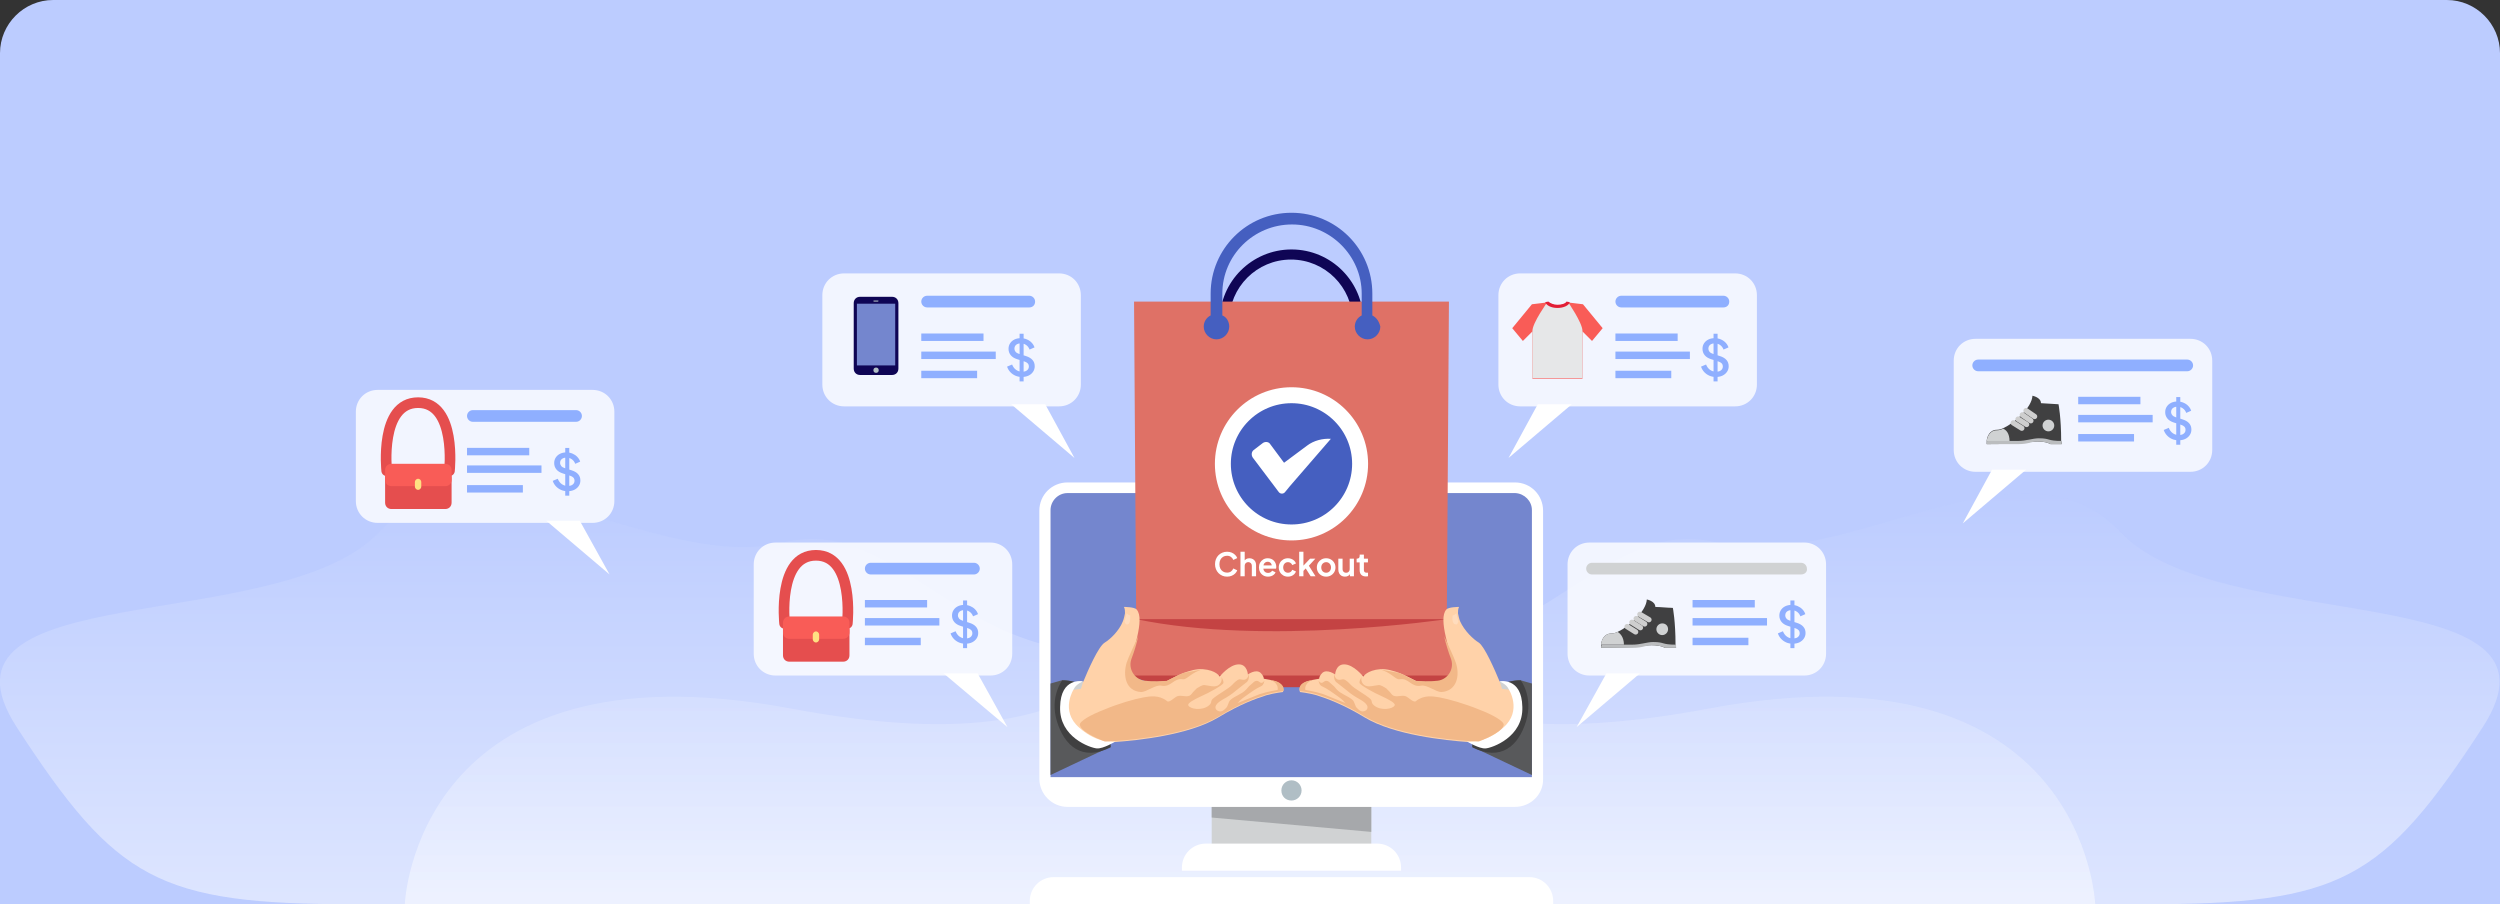 <svg width="470" height="170" viewBox="0 0 470 170" fill="none" xmlns="http://www.w3.org/2000/svg">
<rect x="0" y="0" width="470" height="170" fill="#333333" stroke="none"/>
<g clip-path="url(#clip0_1517_18025)">
<path d="M10 0H460C465.5 0 470 4.5 470 10V170H0V10C0 4.5 4.5 0 10 0Z" fill="#BCCCFF"/>
<path opacity="0.5" d="M76.1 170C76.1 170 78 120 148.7 133.2C219.4 146.4 204.2 110.2 246.2 120.8C288.2 131.4 298.5 96.1 322.8 102C347.1 107.9 379.9 80.2 398.6 100C417.3 119.9 485.4 108.1 466.7 136.8C448 165.5 440.2 170 403.2 170C366.2 170 76.1 170 76.1 170Z" fill="url(#paint0_linear_1517_18025)"/>
<path opacity="0.5" d="M393.9 170C393.9 170 392 120 321.3 133.2C250.6 146.4 265.8 110.2 223.8 120.8C181.8 131.4 171.5 96.1 147.2 102C122.9 107.9 90 80.1 71.3 100C52.6 119.9 -15.5 108.1 3.2 136.8C21.9 165.5 29.7 170 66.7 170C103.7 170 393.9 170 393.9 170Z" fill="url(#paint1_linear_1517_18025)"/>
<path d="M257.8 140H227.8V160.6H257.8V140Z" fill="#D0D2D3"/>
<path d="M257.8 141.999V156.399L227.8 153.699V141.699L257.8 141.999Z" fill="#A6A8AB"/>
<path d="M284.799 151.699H200.699C197.799 151.699 195.399 149.299 195.399 146.399V95.999C195.399 92.999 197.799 90.699 200.699 90.699H284.799C287.799 90.699 290.099 93.099 290.099 95.999V146.399C290.199 149.299 287.799 151.699 284.799 151.699Z" fill="white"/>
<path d="M288 95.899V146.099H197.5V95.899C197.5 94.199 198.9 92.699 200.7 92.699H284.9C286.6 92.799 288 94.199 288 95.899Z" fill="#7486CE"/>
<path d="M244.699 148.599C244.699 149.699 243.799 150.499 242.799 150.499C241.699 150.499 240.899 149.699 240.899 148.599C240.899 147.499 241.799 146.699 242.799 146.699C243.899 146.699 244.699 147.599 244.699 148.599Z" fill="#B0BEC5"/>
<path d="M263.4 163.698H222.2V163.098C222.2 160.598 224.2 158.598 226.7 158.598H258.9C261.4 158.598 263.4 160.598 263.4 163.098V163.698Z" fill="white"/>
<path d="M292 169.998H193.6V169.398C193.6 166.898 195.6 164.898 198.1 164.898H287.5C290 164.898 292 166.898 292 169.398V169.998Z" fill="white"/>
<path d="M212 126.999L218.9 129.199H267.5L273.7 126.999C273.6 126.999 233.9 120.999 212 126.999Z" fill="#C44343"/>
<path d="M256.3 63.998V60.398C256.3 52.998 250.3 46.898 242.8 46.898C235.4 46.898 229.3 52.898 229.3 60.398V63.998C228.6 64.398 228.1 65.098 228.1 65.898C228.1 67.098 229 67.998 230.2 67.998C231.4 67.998 232.3 66.998 232.3 65.898C232.3 65.098 231.8 64.298 231.1 63.998V60.398C231.1 53.998 236.3 48.798 242.7 48.798C249.1 48.798 254.3 53.998 254.3 60.398V63.998C253.6 64.398 253.1 65.098 253.1 65.898C253.1 67.098 254 67.998 255.2 67.998C256.4 67.998 257.3 66.998 257.3 65.898C257.5 65.098 257 64.398 256.3 63.998Z" fill="#0F0555"/>
<path d="M273.6 126.999H212L213.6 116.399L213.2 56.699H272.4L272 116.399L273.6 126.999Z" fill="#DF7166"/>
<path d="M258 59.3V55.2C258 46.8 251.2 40 242.8 40C234.4 40 227.6 46.8 227.6 55.2V59.3C226.8 59.7 226.3 60.5 226.3 61.4C226.3 62.7 227.4 63.8 228.7 63.8C230 63.8 231.1 62.7 231.1 61.4C231.1 60.5 230.6 59.6 229.8 59.3V55.2C229.8 48 235.7 42.2 242.9 42.2C250.1 42.2 256 48.1 256 55.2V59.3C255.2 59.7 254.7 60.5 254.7 61.4C254.7 62.7 255.8 63.8 257.1 63.8C258.4 63.8 259.5 62.7 259.5 61.4C259.3 60.5 258.8 59.7 258 59.3Z" fill="#455FC0"/>
<path d="M213.6 116.398H272C272 116.398 238 121.498 213.6 116.398Z" fill="#C44343"/>
<path d="M242.8 100.101C249.924 100.101 255.7 94.325 255.7 87.201C255.7 80.076 249.924 74.301 242.8 74.301C235.675 74.301 229.9 80.076 229.9 87.201C229.9 94.325 235.675 100.101 242.8 100.101Z" fill="#455FC0" stroke="white" stroke-width="3" stroke-miterlimit="10"/>
<path d="M230.69 108.409C230.365 108.409 230.065 108.35 229.789 108.232C229.517 108.115 229.278 107.95 229.071 107.739C228.868 107.528 228.71 107.281 228.596 106.997C228.482 106.713 228.425 106.402 228.425 106.065C228.425 105.728 228.48 105.418 228.59 105.134C228.703 104.846 228.862 104.598 229.065 104.391C229.272 104.18 229.513 104.018 229.789 103.904C230.065 103.786 230.365 103.727 230.69 103.727C231.015 103.727 231.305 103.782 231.561 103.892C231.82 104.001 232.04 104.148 232.218 104.33C232.397 104.509 232.525 104.706 232.602 104.921L231.859 105.268C231.774 105.04 231.63 104.854 231.427 104.708C231.224 104.557 230.978 104.482 230.69 104.482C230.406 104.482 230.154 104.549 229.935 104.683C229.72 104.817 229.552 105.002 229.43 105.237C229.312 105.473 229.253 105.749 229.253 106.065C229.253 106.382 229.312 106.66 229.43 106.899C229.552 107.135 229.72 107.319 229.935 107.453C230.154 107.587 230.406 107.654 230.69 107.654C230.978 107.654 231.224 107.581 231.427 107.435C231.63 107.285 231.774 107.096 231.859 106.869L232.602 107.216C232.525 107.431 232.397 107.63 232.218 107.812C232.04 107.991 231.82 108.135 231.561 108.245C231.305 108.354 231.015 108.409 230.69 108.409ZM233.207 108.336V103.727H234.004V105.676L233.895 105.56C233.972 105.361 234.098 105.211 234.272 105.109C234.451 105.004 234.658 104.951 234.893 104.951C235.137 104.951 235.352 105.004 235.539 105.109C235.729 105.215 235.877 105.363 235.983 105.554C236.088 105.741 236.141 105.958 236.141 106.205V108.336H235.344V106.394C235.344 106.248 235.315 106.122 235.259 106.016C235.202 105.911 235.123 105.83 235.021 105.773C234.924 105.712 234.808 105.682 234.674 105.682C234.544 105.682 234.429 105.712 234.327 105.773C234.226 105.83 234.146 105.911 234.09 106.016C234.033 106.122 234.004 106.248 234.004 106.394V108.336H233.207ZM238.386 108.409C238.045 108.409 237.747 108.332 237.491 108.178C237.236 108.023 237.037 107.814 236.895 107.551C236.753 107.287 236.682 106.995 236.682 106.674C236.682 106.341 236.753 106.047 236.895 105.791C237.041 105.531 237.238 105.327 237.485 105.176C237.737 105.026 238.017 104.951 238.325 104.951C238.585 104.951 238.812 104.994 239.007 105.079C239.206 105.164 239.375 105.282 239.513 105.432C239.65 105.582 239.756 105.755 239.829 105.95C239.902 106.14 239.939 106.347 239.939 106.57C239.939 106.627 239.935 106.686 239.926 106.747C239.922 106.808 239.912 106.861 239.896 106.905H237.339V106.297H239.446L239.068 106.583C239.105 106.396 239.094 106.23 239.038 106.083C238.985 105.937 238.896 105.822 238.77 105.736C238.648 105.651 238.5 105.609 238.325 105.609C238.159 105.609 238.011 105.651 237.881 105.736C237.751 105.818 237.652 105.939 237.583 106.102C237.518 106.26 237.493 106.453 237.51 106.68C237.493 106.883 237.52 107.064 237.589 107.222C237.662 107.376 237.767 107.496 237.905 107.581C238.047 107.666 238.21 107.709 238.392 107.709C238.575 107.709 238.729 107.67 238.855 107.593C238.985 107.516 239.086 107.413 239.159 107.283L239.805 107.599C239.74 107.758 239.638 107.898 239.5 108.019C239.362 108.141 239.198 108.237 239.007 108.305C238.821 108.374 238.614 108.409 238.386 108.409ZM242.138 108.409C241.809 108.409 241.513 108.334 241.249 108.184C240.99 108.03 240.785 107.823 240.635 107.563C240.484 107.299 240.409 107.003 240.409 106.674C240.409 106.345 240.484 106.051 240.635 105.791C240.785 105.531 240.99 105.327 241.249 105.176C241.513 105.026 241.809 104.951 242.138 104.951C242.374 104.951 242.593 104.994 242.796 105.079C242.999 105.16 243.173 105.274 243.319 105.42C243.469 105.562 243.577 105.732 243.642 105.931L242.942 106.236C242.881 106.069 242.777 105.935 242.631 105.834C242.489 105.732 242.325 105.682 242.138 105.682C241.964 105.682 241.807 105.724 241.669 105.81C241.536 105.895 241.43 106.012 241.353 106.163C241.276 106.313 241.237 106.485 241.237 106.68C241.237 106.875 241.276 107.047 241.353 107.198C241.43 107.348 241.536 107.465 241.669 107.551C241.807 107.636 241.964 107.678 242.138 107.678C242.329 107.678 242.495 107.628 242.637 107.526C242.779 107.425 242.881 107.289 242.942 107.118L243.642 107.435C243.577 107.622 243.471 107.79 243.325 107.94C243.179 108.086 243.005 108.202 242.802 108.287C242.599 108.368 242.378 108.409 242.138 108.409ZM244.247 108.336V103.727H245.045V106.747L244.74 106.656L246.299 105.024H247.291L246.067 106.357L247.315 108.336H246.402L245.318 106.619L245.793 106.522L244.795 107.593L245.045 107.106V108.336H244.247ZM249.32 108.409C248.996 108.409 248.7 108.334 248.432 108.184C248.168 108.034 247.957 107.829 247.799 107.569C247.644 107.309 247.567 107.013 247.567 106.68C247.567 106.347 247.644 106.051 247.799 105.791C247.957 105.531 248.168 105.327 248.432 105.176C248.695 105.026 248.992 104.951 249.32 104.951C249.645 104.951 249.939 105.026 250.203 105.176C250.467 105.327 250.676 105.531 250.83 105.791C250.989 106.047 251.068 106.343 251.068 106.68C251.068 107.013 250.989 107.309 250.83 107.569C250.672 107.829 250.461 108.034 250.197 108.184C249.933 108.334 249.641 108.409 249.32 108.409ZM249.32 107.678C249.499 107.678 249.655 107.636 249.789 107.551C249.927 107.465 250.035 107.348 250.112 107.198C250.193 107.043 250.234 106.871 250.234 106.68C250.234 106.485 250.193 106.315 250.112 106.169C250.035 106.019 249.927 105.901 249.789 105.816C249.655 105.726 249.499 105.682 249.32 105.682C249.138 105.682 248.978 105.726 248.84 105.816C248.702 105.901 248.592 106.019 248.511 106.169C248.434 106.315 248.395 106.485 248.395 106.68C248.395 106.871 248.434 107.043 248.511 107.198C248.592 107.348 248.702 107.465 248.84 107.551C248.978 107.636 249.138 107.678 249.32 107.678ZM252.853 108.409C252.598 108.409 252.375 108.352 252.184 108.239C251.997 108.125 251.853 107.967 251.752 107.764C251.654 107.561 251.605 107.323 251.605 107.051V105.024H252.403V106.984C252.403 107.122 252.429 107.244 252.482 107.35C252.539 107.451 252.618 107.532 252.72 107.593C252.825 107.65 252.943 107.678 253.073 107.678C253.203 107.678 253.318 107.65 253.42 107.593C253.521 107.532 253.6 107.449 253.657 107.344C253.714 107.238 253.742 107.112 253.742 106.966V105.024H254.54V108.336H253.785V107.685L253.852 107.8C253.775 108.003 253.647 108.155 253.468 108.257C253.294 108.358 253.089 108.409 252.853 108.409ZM256.791 108.372C256.418 108.372 256.127 108.271 255.92 108.068C255.717 107.861 255.616 107.571 255.616 107.198V105.736H255.044V105.024H255.105C255.267 105.024 255.393 104.982 255.482 104.896C255.571 104.811 255.616 104.687 255.616 104.525V104.269H256.413V105.024H257.174V105.736H256.413V107.155C256.413 107.264 256.432 107.358 256.468 107.435C256.509 107.512 256.57 107.571 256.651 107.611C256.736 107.652 256.844 107.672 256.974 107.672C257.002 107.672 257.034 107.67 257.071 107.666C257.112 107.662 257.15 107.658 257.187 107.654V108.336C257.13 108.344 257.065 108.352 256.992 108.36C256.919 108.368 256.852 108.372 256.791 108.372Z" fill="white"/>
<path d="M245.7 83.799L241.4 86.999L238.8 83.499C238.5 82.999 237.8 82.999 237.4 83.299L235.7 84.599C235.3 84.899 235.2 85.499 235.5 85.999L239.5 91.299L240.4 92.499C240.7 92.899 241.3 92.899 241.6 92.499L242.5 91.399L250.2 82.499C248.7 82.399 247 82.799 245.7 83.799Z" fill="white"/>
<path d="M208.7 140.102C208.6 138.802 208.2 134.602 206.6 131.602C206.6 131.602 206.6 131.502 206.5 131.502C206.2 131.002 205.9 130.502 205.5 130.102C205.5 130.102 203.2 127.802 199.6 127.902L197.5 128.502V145.702L208.7 140.402C208.8 140.502 208.8 140.302 208.7 140.102Z" fill="#58595B"/>
<path d="M208.8 140.502C203.4 143.202 200.1 140.202 198.7 135.602C197.3 131.002 199.7 127.902 199.7 127.902C203.2 127.902 205.6 130.102 205.6 130.102C206 130.502 206.3 131.002 206.6 131.502C206.6 131.502 206.6 131.602 206.7 131.602C208.3 134.702 208.7 138.802 208.8 140.102C208.8 140.302 208.8 140.502 208.8 140.502Z" fill="#404041"/>
<path d="M203.4 128.102C203.4 128.102 205.5 128.302 206 129.902C206.5 131.502 200.9 133.302 200.6 132.502C200.2 131.602 200.6 127.902 203.4 128.102Z" fill="#D0D2D3"/>
<path d="M241.2 130.102C241.2 130.102 239.5 130.302 238.1 130.702C236.2 131.302 233.1 132.402 229 134.902C223.5 138.202 213.8 139.202 209.6 139.502C209.4 139.502 209.2 139.502 209 139.502C208.9 139.502 208.8 139.502 208.7 139.502C208 139.502 207.6 139.602 207.6 139.602L205.8 140.502L200.2 135.302L200.5 132.202L200.7 130.202V129.802H200.8L201.7 129.702L203.2 129.502C203.2 129.502 203.3 129.302 203.4 128.902C203.5 128.702 203.5 128.502 203.6 128.302C204.5 126.102 206.5 121.502 207.7 120.802C208.7 120.202 210.4 118.602 211.1 116.802C211.3 116.302 211.4 115.802 211.5 115.302C211.5 114.902 211.5 114.502 211.3 114.102C211.4 114.102 213.3 114.102 213.7 114.602C214.5 115.502 214.3 117.502 213.8 119.702C213.5 121.102 213 122.702 212.5 124.002C211.8 126.002 213.3 128.102 215.4 128.102C215.4 128.102 216.3 128.302 219.2 128.102C220 127.702 221.1 127.102 222.3 126.602C223.6 126.102 225 125.702 226.1 125.802C228.7 126.002 229.3 127.202 229.3 127.202C229.3 127.202 231.1 124.902 232.9 124.902C234.5 124.902 234.6 126.802 234.6 126.802C234.6 126.802 236.1 125.702 237 126.502C237.4 126.902 237.6 127.302 237.6 127.602C238 127.702 238.3 127.702 238.7 127.802C239.1 127.902 239.5 128.002 239.8 128.102C241.7 128.802 241.2 130.102 241.2 130.102Z" fill="#FFD2A9"/>
<path d="M211.9 117.401C211.6 117.401 211.5 117.101 211.4 116.801C211.6 116.301 211.7 115.801 211.8 115.301C212 115.501 212.3 115.701 212.5 115.701C212.4 115.701 212.7 117.301 211.9 117.401Z" fill="#FFDCBD"/>
<path d="M226.3 125.802C224 126.302 223.2 127.802 222.4 127.702C220.6 127.402 220.2 129.302 218.3 128.902C217.2 128.702 215.6 130.102 214.5 130.102C211.6 129.902 211.1 127.002 211.8 124.602C212.2 123.402 213.2 121.402 214 119.602C213.7 121.002 213.2 122.602 212.7 123.902C212 125.902 213.5 128.002 215.6 128.002C215.6 128.002 216.5 128.202 219.4 128.002C220.2 127.602 221.3 127.002 222.5 126.502L226.3 125.802Z" fill="#F2B888"/>
<path d="M201.9 129.503C201.9 129.503 199.2 133.603 202.9 136.803C206.5 140.003 209.7 139.403 209.7 139.403C209.7 139.403 207.4 140.803 206.2 140.703C205 140.603 199.1 138.603 199.3 132.903C199.4 127.203 203.6 128.103 203.6 128.103C203.6 128.103 202.3 128.603 201.9 129.503Z" fill="white"/>
<path d="M240 128.103C239.7 128.003 239.3 127.903 238.8 127.803C238.8 127.803 240.4 128.303 240.2 129.703C240.2 129.703 238.3 130.003 236.8 130.503C235.8 130.903 232.6 132.203 232.6 132.203C232.8 132.103 232.9 131.903 233.1 131.703C233.4 131.403 233.7 131.203 234.1 130.903C235.1 130.203 236 129.503 237.1 129.003C237.6 128.803 237.7 128.003 237.7 128.003C237 128.903 236.8 127.903 236.2 128.003C235.9 128.003 235.6 128.303 235.4 128.503C235 128.803 234.6 129.203 234.3 129.603C233.5 130.503 232.2 130.803 231.3 131.603C230.9 132.003 230.9 132.703 230.5 133.103C230.3 133.303 230 133.603 229.7 133.703C229.1 133.903 228.2 133.403 228.6 132.603C228.9 132.103 229.4 131.803 229.9 131.503C230.8 131.003 231.6 130.503 232.4 129.803C233 129.303 233.7 128.803 234.3 128.303C234.4 128.203 234.5 128.203 234.5 128.103C234.9 127.703 234.8 126.703 234.8 126.703C234.5 128.103 233.7 127.803 233.1 127.703C232.6 127.703 231.9 128.503 231.6 128.803C230.9 129.503 228.9 130.603 228.2 131.203C227.4 131.803 228 132.003 227.3 132.603C226 133.703 223.7 133.303 223.4 132.603C223.2 132.203 224.5 131.503 225.8 130.903C227.4 130.203 229.9 128.803 230 128.403C230.1 127.903 229.5 127.103 229.5 127.103C229.9 127.603 229.6 128.603 228.9 128.903C228.2 129.203 227.4 128.903 226.5 128.803C226 128.703 225.4 129.203 225 129.403C224.8 129.603 224.6 129.803 224.4 130.003C224.1 130.303 224 130.603 223.6 130.803C222.8 131.103 222.1 130.603 221.3 130.903C220.8 131.103 219.8 132.203 219.4 131.803C217.9 130.603 216.2 130.903 215 131.103C213.3 131.403 210.2 132.303 207.6 133.403C205 134.403 202.9 135.603 203 136.303C203.1 136.603 203.2 136.803 203.5 137.103C204.7 138.303 207.7 139.403 207.7 139.403C207.7 139.403 208.1 139.403 208.8 139.303C208.9 139.303 209 139.303 209.1 139.303C209.3 139.303 209.5 139.303 209.7 139.303C213.9 139.003 223.6 138.003 229.1 134.703C233.2 132.203 236.3 131.103 238.2 130.503C239.6 130.103 241.3 129.903 241.3 129.903C241.3 129.903 241.7 128.803 240 128.103Z" fill="#F2B888"/>
<path d="M276.8 140.102C276.9 138.802 277.3 134.602 278.9 131.602C278.9 131.602 278.9 131.502 279 131.502C279.3 131.002 279.6 130.502 280 130.102C280 130.102 282.3 127.802 285.9 127.902L288 128.502V145.702L276.8 140.402C276.8 140.502 276.8 140.302 276.8 140.102Z" fill="#58595B"/>
<path d="M276.8 140.502C282.2 143.202 285.5 140.202 286.9 135.602C288.3 131.002 285.9 127.902 285.9 127.902C282.4 127.902 280 130.102 280 130.102C279.6 130.502 279.3 131.002 279 131.502C279 131.502 279 131.602 278.9 131.602C277.3 134.702 276.9 138.802 276.8 140.102C276.8 140.302 276.8 140.502 276.8 140.502Z" fill="#404041"/>
<path d="M282.1 128.102C282.1 128.102 280 128.302 279.5 129.902C279 131.502 284.5 133.302 284.9 132.502C285.3 131.602 285 127.902 282.1 128.102Z" fill="#D0D2D3"/>
<path d="M244.4 130.102C244.4 130.102 246.1 130.302 247.5 130.702C249.4 131.302 252.5 132.402 256.6 134.902C262.1 138.202 271.8 139.202 276 139.502C276.2 139.502 276.4 139.502 276.6 139.502C276.7 139.502 276.8 139.502 276.9 139.502C277.6 139.502 278 139.602 278 139.602L279.8 140.502L285.4 135.302L285.1 132.202L284.9 130.202V129.802H284.8L283.9 129.702L282.4 129.502C282.4 129.502 282.3 129.302 282.2 128.902C282.1 128.702 282.1 128.502 282 128.302C281.1 126.102 279.1 121.502 278 120.802C277 120.202 275.3 118.602 274.5 116.802C274.3 116.302 274.2 115.802 274.1 115.302C274.1 114.902 274.1 114.502 274.3 114.102C274.2 114.102 272.3 114.102 271.9 114.602C271.1 115.502 271.3 117.502 271.8 119.702C272.1 121.102 272.6 122.702 273.1 124.002C273.8 126.002 272.3 128.102 270.2 128.102C270.2 128.102 269.3 128.302 266.4 128.102C265.6 127.702 264.5 127.102 263.3 126.602C262 126.102 260.6 125.702 259.5 125.802C257 126.002 256.3 127.202 256.3 127.202C256.3 127.202 254.5 124.902 252.7 124.902C251.1 124.902 251 126.802 251 126.802C251 126.802 249.5 125.702 248.6 126.502C248.2 126.902 248 127.302 248 127.602C247.6 127.702 247.3 127.702 246.9 127.802C246.5 127.902 246.1 128.002 245.8 128.102C243.8 128.802 244.4 130.102 244.4 130.102Z" fill="#FFD2A9"/>
<path d="M273.7 117.401C274 117.401 274.1 117.101 274.2 116.801C274 116.301 273.9 115.801 273.8 115.301C273.6 115.501 273.3 115.701 273.1 115.701C273.1 115.701 272.8 117.301 273.7 117.401Z" fill="#FFDCBD"/>
<path d="M259.2 125.802C261.5 126.302 262.3 127.802 263.1 127.702C264.9 127.402 265.3 129.302 267.2 128.902C268.3 128.702 269.9 130.102 271 130.102C273.9 129.902 274.5 127.002 273.7 124.602C273.3 123.402 272.3 121.402 271.5 119.602C271.8 121.002 272.3 122.602 272.8 123.902C273.5 125.902 272 128.002 269.9 128.002C269.9 128.002 269 128.202 266.1 128.002C265.3 127.602 264.2 127.002 263 126.502L259.2 125.802Z" fill="#F2B888"/>
<path d="M283.6 129.503C283.6 129.503 286.3 133.603 282.6 136.803C279 140.003 275.8 139.403 275.8 139.403C275.8 139.403 278.1 140.803 279.3 140.703C280.5 140.603 286.4 138.603 286.2 132.903C286.1 127.203 281.9 128.103 281.9 128.103C281.9 128.103 283.2 128.603 283.6 129.503Z" fill="white"/>
<path d="M245.6 128.103C245.9 128.003 246.3 127.903 246.8 127.803C246.8 127.803 245.2 128.303 245.4 129.703C245.4 129.703 247.3 130.003 248.8 130.503C249.8 130.903 253 132.203 253 132.203C252.8 132.103 252.7 131.903 252.5 131.703C252.2 131.403 251.9 131.203 251.5 130.903C250.5 130.203 249.6 129.503 248.5 129.003C248 128.803 247.9 128.003 247.9 128.003C248.6 128.903 248.8 127.903 249.4 128.003C249.7 128.003 250 128.303 250.2 128.503C250.6 128.803 251 129.203 251.3 129.603C252.1 130.503 253.4 130.803 254.3 131.603C254.7 132.003 254.7 132.703 255.1 133.103C255.3 133.303 255.6 133.603 255.9 133.703C256.5 133.903 257.4 133.403 257 132.603C256.7 132.103 256.2 131.803 255.7 131.503C254.8 131.003 254 130.503 253.2 129.803C252.6 129.303 251.9 128.803 251.3 128.303C251.2 128.203 251.1 128.203 251.1 128.103C250.7 127.703 250.8 126.703 250.8 126.703C251.1 128.103 251.9 127.803 252.5 127.703C253 127.703 253.7 128.503 254 128.803C254.7 129.503 256.7 130.603 257.4 131.203C258.2 131.803 257.6 132.003 258.3 132.603C259.6 133.703 261.9 133.303 262.2 132.603C262.4 132.203 261.1 131.503 259.8 130.903C258.2 130.203 255.7 128.803 255.6 128.403C255.5 127.903 256.1 127.103 256.1 127.103C255.7 127.603 256 128.603 256.7 128.903C257.4 129.203 258.2 128.903 259.1 128.803C259.6 128.703 260.2 129.203 260.6 129.403C260.8 129.603 261 129.803 261.2 130.003C261.5 130.303 261.6 130.603 262 130.803C262.8 131.103 263.5 130.603 264.3 130.903C264.8 131.103 265.8 132.203 266.2 131.803C267.7 130.603 269.4 130.903 270.6 131.103C272.3 131.403 275.4 132.303 278.1 133.403C280.7 134.403 282.8 135.603 282.7 136.303C282.6 136.603 282.5 136.803 282.2 137.103C281 138.303 278 139.403 278 139.403C278 139.403 277.6 139.403 276.9 139.303C276.8 139.303 276.7 139.303 276.6 139.303C276.4 139.303 276.2 139.303 276 139.303C271.8 139.003 262.1 138.003 256.6 134.703C252.5 132.203 249.4 131.103 247.5 130.503C246.1 130.103 244.4 129.903 244.4 129.903C244.4 129.903 243.8 128.803 245.6 128.103Z" fill="#F2B888"/>
<path opacity="0.8" d="M343.3 122.9C343.3 125.2 341.5 127 339.2 127H298.8C296.5 127 294.7 125.2 294.7 122.9V106.1C294.7 103.8 296.5 102 298.8 102H339.2C341.5 102 343.3 103.8 343.3 106.1V122.9Z" fill="white"/>
<path d="M302 126.602L296.4 136.702L308.3 126.602H302Z" fill="white"/>
<path d="M315.1 121.799H313C313 121.799 312.3 121.299 310.5 121.299C308.7 121.299 308.7 121.799 301 121.799C301 121.799 301 121.599 301 121.199V121.099C301.1 120.299 301.6 119.099 302.9 119.099C303.3 119.099 303.7 118.999 304.1 118.799C306.3 117.799 309.5 114.899 309.6 112.699C309.6 112.699 311.2 112.999 311.2 114.099L314.5 114.299C314.5 114.299 315 116.799 315 121.199C315.1 121.299 315.1 121.599 315.1 121.799Z" fill="#404041"/>
<path d="M308.299 115.5L309.999 116.5" stroke="#CECECE" stroke-miterlimit="10" stroke-linecap="round"/>
<path d="M307.6 116.301L309.2 117.301" stroke="#CECECE" stroke-miterlimit="10" stroke-linecap="round"/>
<path d="M306.799 117L308.399 118" stroke="#CECECE" stroke-miterlimit="10" stroke-linecap="round"/>
<path d="M305.899 117.801L307.499 118.801" stroke="#CECECE" stroke-miterlimit="10" stroke-linecap="round"/>
<path d="M305.299 121.201H301V121.101C301.1 120.301 301.6 119.101 302.9 119.101C303.3 119.101 303.7 119.001 304.1 118.801C304.5 119.001 305.299 119.701 305.299 121.201Z" fill="#D0D2D3"/>
<path d="M313.599 118.299C313.599 118.899 313.099 119.399 312.499 119.399C311.899 119.399 311.399 118.899 311.399 118.299C311.399 117.699 311.899 117.199 312.499 117.199C313.099 117.199 313.599 117.599 313.599 118.299Z" fill="#D0D2D3"/>
<path d="M315.1 121.799H313C313 121.799 312.3 121.299 310.5 121.299C309.4 121.299 308.9 121.799 306.9 121.799C305.4 121.799 303.9 121.799 301 121.799C301 121.799 301 121.499 301.1 121.199C303.7 121.199 305.499 121.199 306.799 121.199C308.499 121.199 309.599 120.699 310.799 120.699C312.999 120.699 312.3 121.199 315.1 121.199C315.1 121.299 315.1 121.599 315.1 121.799Z" fill="#BBBDBF"/>
<path d="M338.6 108.001H299.3C298.7 108.001 298.2 107.501 298.2 106.901C298.2 106.301 298.7 105.801 299.3 105.801H338.6C339.2 105.801 339.7 106.301 339.7 106.901C339.8 107.501 339.3 108.001 338.6 108.001Z" fill="#D0D2D3"/>
<path d="M329.9 112.801H318.2V114.201H329.9V112.801Z" fill="#8FAFFF"/>
<path d="M332.2 116.199H318.2V117.599H332.2V116.199Z" fill="#8FAFFF"/>
<path d="M328.7 119.898H318.2V121.298H328.7V119.898Z" fill="#8FAFFF"/>
<path d="M337.032 121.02C336.589 121.02 336.178 120.938 335.798 120.773C335.419 120.603 335.096 120.372 334.831 120.081C334.565 119.79 334.369 119.454 334.242 119.075L335.191 118.676C335.362 119.113 335.612 119.448 335.941 119.682C336.27 119.916 336.649 120.033 337.079 120.033C337.332 120.033 337.554 119.995 337.744 119.919C337.933 119.837 338.079 119.723 338.18 119.578C338.288 119.432 338.341 119.265 338.341 119.075C338.341 118.816 338.269 118.61 338.123 118.458C337.978 118.306 337.763 118.186 337.478 118.098L336.149 117.68C335.618 117.516 335.213 117.266 334.935 116.93C334.657 116.589 334.517 116.19 334.517 115.735C334.517 115.336 334.615 114.988 334.812 114.691C335.008 114.387 335.276 114.15 335.618 113.979C335.966 113.809 336.361 113.723 336.804 113.723C337.228 113.723 337.614 113.799 337.962 113.951C338.31 114.096 338.607 114.299 338.854 114.558C339.107 114.818 339.29 115.118 339.404 115.46L338.474 115.868C338.335 115.494 338.117 115.207 337.819 115.004C337.529 114.802 337.19 114.701 336.804 114.701C336.57 114.701 336.365 114.742 336.187 114.824C336.01 114.9 335.871 115.014 335.77 115.166C335.675 115.311 335.628 115.482 335.628 115.678C335.628 115.906 335.7 116.108 335.846 116.285C335.991 116.462 336.213 116.595 336.51 116.684L337.744 117.073C338.307 117.244 338.73 117.49 339.015 117.813C339.3 118.129 339.442 118.525 339.442 118.999C339.442 119.391 339.338 119.739 339.129 120.043C338.927 120.346 338.645 120.587 338.284 120.764C337.924 120.935 337.506 121.02 337.032 121.02ZM336.595 121.855V112.888H337.355V121.855H336.595Z" fill="#8FAFFF"/>
<path opacity="0.8" d="M415.9 84.599C415.9 86.899 414.1 88.699 411.8 88.699H371.4C369.1 88.699 367.3 86.899 367.3 84.599V67.799C367.3 65.499 369.1 63.699 371.4 63.699H411.8C414.1 63.699 415.9 65.499 415.9 67.799V84.599Z" fill="white"/>
<path d="M374.5 88.301L369 98.401L380.9 88.301H374.5Z" fill="white"/>
<path d="M387.6 83.498H385.5C385.5 83.498 384.8 82.998 383 82.998C381.2 82.998 381.2 83.498 373.5 83.498C373.5 83.498 373.5 83.298 373.5 82.898C373.5 82.898 373.5 82.898 373.5 82.798C373.6 81.998 374.1 80.798 375.4 80.798C375.8 80.798 376.2 80.698 376.6 80.498C378.8 79.498 382 76.598 382.1 74.398C382.1 74.398 383.7 74.698 383.7 75.798L387 75.998C387 75.998 387.5 78.498 387.5 82.898C387.6 83.098 387.6 83.298 387.6 83.498Z" fill="#404041"/>
<path d="M380.9 77.199L382.5 78.299" stroke="#CECECE" stroke-miterlimit="10" stroke-linecap="round"/>
<path d="M380.2 78L381.8 79.1" stroke="#CECECE" stroke-miterlimit="10" stroke-linecap="round"/>
<path d="M379.4 78.797L381 79.797" stroke="#CECECE" stroke-miterlimit="10" stroke-linecap="round"/>
<path d="M378.5 79.5L380.1 80.5" stroke="#CECECE" stroke-miterlimit="10" stroke-linecap="round"/>
<path d="M377.8 82.998H373.5C373.5 82.998 373.5 82.998 373.5 82.898C373.6 82.098 374.1 80.898 375.4 80.898C375.8 80.898 376.2 80.798 376.6 80.598C377.1 80.798 377.8 81.398 377.8 82.998Z" fill="#D0D2D3"/>
<path d="M386.2 79.998C386.2 80.598 385.7 81.098 385.1 81.098C384.5 81.098 384 80.598 384 79.998C384 79.398 384.5 78.898 385.1 78.898C385.7 78.898 386.2 79.398 386.2 79.998Z" fill="#D0D2D3"/>
<path d="M387.6 83.498H385.5C385.5 83.498 384.8 82.998 383 82.998C381.9 82.998 381.4 83.498 379.4 83.498C377.9 83.498 376.4 83.498 373.5 83.498C373.5 83.498 373.5 83.198 373.6 82.898C376.2 82.898 378 82.898 379.3 82.898C381 82.898 382.1 82.398 383.3 82.398C385.5 82.398 384.8 82.898 387.6 82.898C387.6 83.098 387.6 83.298 387.6 83.498Z" fill="#BBBDBF"/>
<path d="M411.2 69.798H371.9C371.3 69.798 370.8 69.298 370.8 68.698C370.8 68.098 371.3 67.598 371.9 67.598H411.2C411.8 67.598 412.3 68.098 412.3 68.698C412.3 69.298 411.8 69.798 411.2 69.798Z" fill="#8FAFFF"/>
<path d="M402.4 74.598H390.7V75.998H402.4V74.598Z" fill="#8FAFFF"/>
<path d="M404.7 78H390.7V79.4H404.7V78Z" fill="#8FAFFF"/>
<path d="M401.2 81.598H390.7V82.998H401.2V81.598Z" fill="#8FAFFF"/>
<path d="M409.571 82.778C409.129 82.778 408.717 82.696 408.338 82.531C407.958 82.36 407.636 82.129 407.37 81.838C407.104 81.547 406.908 81.212 406.782 80.833L407.731 80.434C407.901 80.871 408.151 81.206 408.48 81.44C408.809 81.674 409.189 81.791 409.619 81.791C409.872 81.791 410.093 81.753 410.283 81.677C410.473 81.595 410.618 81.481 410.72 81.336C410.827 81.19 410.881 81.022 410.881 80.833C410.881 80.573 410.808 80.368 410.663 80.216C410.517 80.064 410.302 79.944 410.017 79.855L408.689 79.438C408.158 79.273 407.753 79.023 407.474 78.688C407.196 78.347 407.057 77.948 407.057 77.493C407.057 77.094 407.155 76.746 407.351 76.449C407.547 76.145 407.816 75.908 408.158 75.737C408.506 75.566 408.901 75.481 409.344 75.481C409.768 75.481 410.153 75.557 410.501 75.709C410.849 75.854 411.147 76.057 411.393 76.316C411.646 76.575 411.83 76.876 411.944 77.218L411.014 77.626C410.875 77.252 410.656 76.965 410.359 76.762C410.068 76.56 409.73 76.458 409.344 76.458C409.11 76.458 408.904 76.499 408.727 76.582C408.55 76.658 408.411 76.772 408.309 76.923C408.215 77.069 408.167 77.24 408.167 77.436C408.167 77.663 408.24 77.866 408.385 78.043C408.531 78.22 408.752 78.353 409.05 78.442L410.283 78.831C410.846 79.001 411.27 79.248 411.555 79.571C411.839 79.887 411.982 80.282 411.982 80.757C411.982 81.149 411.877 81.497 411.668 81.801C411.466 82.104 411.185 82.345 410.824 82.522C410.463 82.692 410.046 82.778 409.571 82.778ZM409.135 83.613V74.646H409.894V83.613H409.135Z" fill="#8FAFFF"/>
<path opacity="0.8" d="M330.3 72.298C330.3 74.598 328.5 76.398 326.2 76.398H285.8C283.5 76.398 281.7 74.598 281.7 72.298V55.498C281.7 53.198 283.5 51.398 285.8 51.398H326.2C328.5 51.398 330.3 53.198 330.3 55.498V72.298Z" fill="white"/>
<path d="M324 57.798H304.8C304.2 57.798 303.7 57.298 303.7 56.698C303.7 56.098 304.2 55.598 304.8 55.598H324C324.6 55.598 325.1 56.098 325.1 56.698C325.1 57.398 324.6 57.798 324 57.798Z" fill="#8FAFFF"/>
<path d="M315.4 62.699H303.7V64.099H315.4V62.699Z" fill="#8FAFFF"/>
<path d="M317.7 66.098H303.7V67.498H317.7V66.098Z" fill="#8FAFFF"/>
<path d="M314.2 69.699H303.7V71.099H314.2V69.699Z" fill="#8FAFFF"/>
<path d="M289.1 76L283.6 86.1L295.5 76H289.1Z" fill="white"/>
<path d="M322.583 70.872C322.14 70.872 321.729 70.789 321.349 70.625C320.97 70.454 320.647 70.223 320.381 69.932C320.116 69.641 319.92 69.306 319.793 68.927L320.742 68.528C320.913 68.964 321.163 69.3 321.491 69.534C321.82 69.768 322.2 69.885 322.63 69.885C322.883 69.885 323.105 69.847 323.294 69.771C323.484 69.689 323.63 69.575 323.731 69.429C323.838 69.284 323.892 69.116 323.892 68.927C323.892 68.667 323.819 68.462 323.674 68.31C323.528 68.158 323.313 68.038 323.029 67.949L321.7 67.532C321.169 67.367 320.764 67.117 320.486 66.782C320.207 66.44 320.068 66.042 320.068 65.586C320.068 65.188 320.166 64.84 320.362 64.543C320.558 64.239 320.827 64.002 321.169 63.831C321.517 63.66 321.912 63.575 322.355 63.575C322.779 63.575 323.165 63.651 323.513 63.803C323.861 63.948 324.158 64.15 324.405 64.41C324.658 64.669 324.841 64.97 324.955 65.311L324.025 65.719C323.886 65.346 323.668 65.058 323.37 64.856C323.079 64.653 322.741 64.552 322.355 64.552C322.121 64.552 321.915 64.593 321.738 64.675C321.561 64.751 321.422 64.865 321.321 65.017C321.226 65.163 321.178 65.333 321.178 65.529C321.178 65.757 321.251 65.96 321.397 66.137C321.542 66.314 321.764 66.447 322.061 66.535L323.294 66.924C323.857 67.095 324.281 67.342 324.566 67.665C324.851 67.981 324.993 68.376 324.993 68.851C324.993 69.243 324.888 69.591 324.68 69.894C324.477 70.198 324.196 70.438 323.835 70.615C323.475 70.786 323.057 70.872 322.583 70.872ZM322.146 71.707V62.74H322.905V71.707H322.146Z" fill="#8FAFFF"/>
<path d="M301.3 61.701L299.3 64.101L297.5 62.301V71.201H288.1V62.301L286.3 64.101L284.3 61.701L288 57.201L290.5 56.901L291.1 56.801C291.4 57.101 292.1 57.401 292.8 57.401C293.5 57.401 294.3 57.201 294.5 56.801L295.1 56.901L297.6 57.201L301.3 61.701Z" fill="#F95C57"/>
<path d="M297.5 62.201V71.101H288.1V62.201C288.1 60.701 290.9 56.801 290.9 56.801C292.8 58.301 294.8 56.801 294.8 56.801C294.8 56.801 297.5 60.701 297.5 62.201Z" fill="#E6E7E8"/>
<path d="M295.1 56.799C295 57.399 294 57.899 292.8 57.899C291.6 57.899 290.7 57.399 290.5 56.799L291.1 56.699C291.4 56.999 292.1 57.299 292.8 57.299C293.5 57.299 294.3 57.099 294.5 56.699L295.1 56.799Z" fill="#E21E36"/>
<path opacity="0.8" d="M203.2 72.298C203.2 74.598 201.4 76.398 199.1 76.398H158.7C156.4 76.398 154.6 74.598 154.6 72.298V55.498C154.6 53.198 156.4 51.398 158.7 51.398H199.1C201.4 51.398 203.2 53.198 203.2 55.498V72.298Z" fill="white"/>
<path d="M167.7 70.497H161.7C161 70.497 160.5 69.997 160.5 69.297V56.997C160.5 56.297 161 55.797 161.7 55.797H167.7C168.4 55.797 168.9 56.297 168.9 56.997V69.297C168.9 69.997 168.4 70.497 167.7 70.497Z" fill="#0F0555"/>
<path d="M168.3 57.098H161.1V68.698H168.3V57.098Z" fill="#7486CE"/>
<path d="M165.1 56.696H164.3C164.3 56.696 164.2 56.696 164.2 56.596C164.2 56.596 164.2 56.496 164.3 56.496H165.1C165.1 56.496 165.2 56.496 165.1 56.696Z" fill="#B0BEC5"/>
<path d="M165.2 69.598C165.2 69.898 165 70.098 164.7 70.098C164.4 70.098 164.2 69.898 164.2 69.598C164.2 69.298 164.4 69.098 164.7 69.098C165 69.098 165.2 69.298 165.2 69.598Z" fill="#B0BEC5"/>
<path d="M193.5 57.798H174.3C173.7 57.798 173.2 57.298 173.2 56.698C173.2 56.098 173.7 55.598 174.3 55.598H193.5C194.1 55.598 194.6 56.098 194.6 56.698C194.6 57.398 194.1 57.798 193.5 57.798Z" fill="#8FAFFF"/>
<path d="M184.9 62.699H173.2V64.099H184.9V62.699Z" fill="#8FAFFF"/>
<path d="M187.2 66.098H173.2V67.498H187.2V66.098Z" fill="#8FAFFF"/>
<path d="M183.7 69.699H173.2V71.099H183.7V69.699Z" fill="#8FAFFF"/>
<path d="M192.118 70.872C191.675 70.872 191.264 70.789 190.884 70.625C190.505 70.454 190.182 70.223 189.916 69.932C189.651 69.641 189.455 69.306 189.328 68.927L190.277 68.528C190.448 68.964 190.698 69.3 191.027 69.534C191.356 69.768 191.735 69.885 192.165 69.885C192.418 69.885 192.64 69.847 192.83 69.771C193.019 69.689 193.165 69.575 193.266 69.429C193.374 69.284 193.427 69.116 193.427 68.927C193.427 68.667 193.355 68.462 193.209 68.31C193.064 68.158 192.848 68.038 192.564 67.949L191.235 67.532C190.704 67.367 190.299 67.117 190.021 66.782C189.742 66.44 189.603 66.042 189.603 65.586C189.603 65.188 189.701 64.84 189.897 64.543C190.094 64.239 190.362 64.002 190.704 63.831C191.052 63.66 191.447 63.575 191.89 63.575C192.314 63.575 192.7 63.651 193.048 63.803C193.396 63.948 193.693 64.15 193.94 64.41C194.193 64.669 194.376 64.97 194.49 65.311L193.56 65.719C193.421 65.346 193.203 65.058 192.905 64.856C192.614 64.653 192.276 64.552 191.89 64.552C191.656 64.552 191.45 64.593 191.273 64.675C191.096 64.751 190.957 64.865 190.856 65.017C190.761 65.163 190.714 65.333 190.714 65.529C190.714 65.757 190.786 65.96 190.932 66.137C191.077 66.314 191.299 66.447 191.596 66.535L192.83 66.924C193.393 67.095 193.816 67.342 194.101 67.665C194.386 67.981 194.528 68.376 194.528 68.851C194.528 69.243 194.424 69.591 194.215 69.894C194.012 70.198 193.731 70.438 193.37 70.615C193.01 70.786 192.592 70.872 192.118 70.872ZM191.681 71.707V62.74H192.44V71.707H191.681Z" fill="#8FAFFF"/>
<path d="M196.5 76L202 86.1L190.1 76H196.5Z" fill="white"/>
<path opacity="0.8" d="M190.3 122.9C190.3 125.2 188.5 127 186.2 127H145.8C143.5 127 141.7 125.2 141.7 122.9V106.1C141.7 103.8 143.5 102 145.8 102H186.2C188.5 102 190.3 103.8 190.3 106.1V122.9Z" fill="white"/>
<path d="M183.8 126.602L189.4 136.702L177.4 126.602H183.8Z" fill="white"/>
<path d="M183.1 108.001H163.7C163.1 108.001 162.6 107.501 162.6 106.901C162.6 106.301 163.1 105.801 163.7 105.801H183.1C183.7 105.801 184.2 106.301 184.2 106.901C184.2 107.501 183.7 108.001 183.1 108.001Z" fill="#8FAFFF"/>
<path d="M174.3 112.801H162.6V114.201H174.3V112.801Z" fill="#8FAFFF"/>
<path d="M176.6 116.199H162.6V117.599H176.6V116.199Z" fill="#8FAFFF"/>
<path d="M173.1 119.898H162.6V121.298H173.1V119.898Z" fill="#8FAFFF"/>
<path d="M181.493 121.02C181.05 121.02 180.639 120.938 180.259 120.773C179.88 120.603 179.557 120.372 179.291 120.081C179.026 119.79 178.83 119.454 178.703 119.075L179.652 118.676C179.823 119.113 180.073 119.448 180.402 119.682C180.731 119.916 181.11 120.033 181.54 120.033C181.793 120.033 182.015 119.995 182.205 119.919C182.394 119.837 182.54 119.723 182.641 119.578C182.749 119.432 182.802 119.265 182.802 119.075C182.802 118.816 182.73 118.61 182.584 118.458C182.439 118.306 182.223 118.186 181.939 118.098L180.61 117.68C180.079 117.516 179.674 117.266 179.396 116.93C179.117 116.589 178.978 116.19 178.978 115.735C178.978 115.336 179.076 114.988 179.272 114.691C179.469 114.387 179.737 114.15 180.079 113.979C180.427 113.809 180.822 113.723 181.265 113.723C181.689 113.723 182.075 113.799 182.423 113.951C182.771 114.096 183.068 114.299 183.315 114.558C183.568 114.818 183.751 115.118 183.865 115.46L182.935 115.868C182.796 115.494 182.578 115.207 182.28 115.004C181.989 114.802 181.651 114.701 181.265 114.701C181.031 114.701 180.825 114.742 180.648 114.824C180.471 114.9 180.332 115.014 180.231 115.166C180.136 115.311 180.089 115.482 180.089 115.678C180.089 115.906 180.161 116.108 180.307 116.285C180.452 116.462 180.674 116.595 180.971 116.684L182.205 117.073C182.768 117.244 183.191 117.49 183.476 117.813C183.761 118.129 183.903 118.525 183.903 118.999C183.903 119.391 183.799 119.739 183.59 120.043C183.387 120.346 183.106 120.587 182.745 120.764C182.385 120.935 181.967 121.02 181.493 121.02ZM181.056 121.855V112.888H181.815V121.855H181.056Z" fill="#8FAFFF"/>
<path d="M147.5 117.198C147.5 117.198 146.1 104.398 153.4 104.398C160.7 104.398 159.3 117.198 159.3 117.198" stroke="#E54E4E" stroke-width="2" stroke-miterlimit="10" stroke-linecap="round"/>
<path d="M159.7 123.197C159.7 123.897 159.2 124.397 158.5 124.397H148.4C147.7 124.397 147.2 123.897 147.2 123.197V118.497C147.2 117.797 147.7 117.297 148.4 117.297H158.5C159.2 117.297 159.7 117.797 159.7 118.497V123.197Z" fill="#E54E4E"/>
<path d="M159.7 118.898C159.7 119.598 159.2 120.098 158.5 120.098H148.4C147.7 120.098 147.2 119.598 147.2 118.898V117.098C147.2 116.398 147.7 115.898 148.4 115.898H158.5C159.2 115.898 159.7 116.398 159.7 117.098V118.898Z" fill="#F95C57"/>
<path d="M154 120.199C154 120.499 153.7 120.799 153.4 120.799C153.1 120.799 152.8 120.499 152.8 120.199V119.299C152.8 118.999 153.1 118.699 153.4 118.699C153.7 118.699 154 118.999 154 119.299V120.199Z" fill="#FFE082"/>
<path opacity="0.8" d="M115.5 94.201C115.5 96.501 113.7 98.301 111.4 98.301H71C68.7 98.301 66.9 96.501 66.9 94.201V77.401C66.9 75.101 68.7 73.301 71 73.301H111.4C113.7 73.301 115.5 75.101 115.5 77.401V94.201Z" fill="white"/>
<path d="M109 97.902L114.6 108.002L102.7 97.902H109Z" fill="white"/>
<path d="M108.3 79.302H88.9C88.3 79.302 87.8 78.802 87.8 78.202C87.8 77.602 88.3 77.102 88.9 77.102H108.3C108.9 77.102 109.4 77.602 109.4 78.202C109.4 78.802 108.9 79.302 108.3 79.302Z" fill="#8FAFFF"/>
<path d="M99.5 84.199H87.8V85.599H99.5V84.199Z" fill="#8FAFFF"/>
<path d="M101.8 87.5H87.8V88.9H101.8V87.5Z" fill="#8FAFFF"/>
<path d="M98.3 91.199H87.8V92.599H98.3V91.199Z" fill="#8FAFFF"/>
<path d="M106.702 92.348C106.259 92.348 105.848 92.266 105.468 92.102C105.089 91.931 104.766 91.7 104.5 91.409C104.235 91.118 104.039 90.783 103.912 90.403L104.861 90.004C105.032 90.441 105.282 90.776 105.611 91.01C105.94 91.244 106.319 91.361 106.749 91.361C107.002 91.361 107.224 91.323 107.414 91.248C107.603 91.165 107.749 91.051 107.85 90.906C107.958 90.76 108.011 90.593 108.011 90.403C108.011 90.144 107.939 89.938 107.793 89.786C107.648 89.634 107.432 89.514 107.148 89.426L105.819 89.008C105.288 88.844 104.883 88.594 104.605 88.259C104.326 87.917 104.187 87.518 104.187 87.063C104.187 86.664 104.285 86.317 104.481 86.019C104.678 85.716 104.946 85.478 105.288 85.308C105.636 85.137 106.031 85.051 106.474 85.051C106.898 85.051 107.284 85.127 107.632 85.279C107.98 85.425 108.277 85.627 108.524 85.886C108.777 86.146 108.96 86.446 109.074 86.788L108.144 87.196C108.005 86.823 107.787 86.535 107.489 86.332C107.198 86.13 106.86 86.029 106.474 86.029C106.24 86.029 106.034 86.07 105.857 86.152C105.68 86.228 105.541 86.342 105.44 86.494C105.345 86.639 105.298 86.81 105.298 87.006C105.298 87.234 105.37 87.436 105.516 87.613C105.661 87.79 105.883 87.923 106.18 88.012L107.414 88.401C107.977 88.572 108.4 88.818 108.685 89.141C108.97 89.457 109.112 89.853 109.112 90.327C109.112 90.719 109.008 91.067 108.799 91.371C108.596 91.674 108.315 91.915 107.954 92.092C107.594 92.263 107.176 92.348 106.702 92.348ZM106.265 93.183V84.216H107.024V93.183H106.265Z" fill="#8FAFFF"/>
<path d="M72.7 88.499C72.7 88.499 71.3 75.699 78.6 75.699C85.9 75.699 84.5 88.499 84.5 88.499" stroke="#E54E4E" stroke-width="2" stroke-miterlimit="10" stroke-linecap="round"/>
<path d="M84.9 94.498C84.9 95.198 84.4 95.698 83.7 95.698H73.6C72.9 95.698 72.4 95.198 72.4 94.498V89.798C72.4 89.098 72.9 88.598 73.6 88.598H83.7C84.4 88.598 84.9 89.098 84.9 89.798V94.498Z" fill="#E54E4E"/>
<path d="M84.9 90.199C84.9 90.899 84.4 91.399 83.7 91.399H73.6C72.9 91.399 72.4 90.899 72.4 90.199V88.399C72.4 87.699 72.9 87.199 73.6 87.199H83.7C84.4 87.199 84.9 87.699 84.9 88.399C84.9 88.499 84.9 90.199 84.9 90.199Z" fill="#F95C57"/>
<path d="M79.2 91.5C79.2 91.8 78.9 92.1 78.6 92.1C78.3 92.1 78 91.8 78 91.5V90.6C78 90.3 78.3 90 78.6 90C78.9 90 79.2 90.3 79.2 90.6V91.5Z" fill="#FFE082"/>
</g>
<defs>
<linearGradient id="paint0_linear_1517_18025" x1="273.074" y1="170" x2="273.074" y2="92.718" gradientUnits="userSpaceOnUse">
<stop stop-color="white"/>
<stop offset="1" stop-color="#BCCCFF"/>
</linearGradient>
<linearGradient id="paint1_linear_1517_18025" x1="196.926" y1="170" x2="196.926" y2="92.718" gradientUnits="userSpaceOnUse">
<stop stop-color="white"/>
<stop offset="1" stop-color="#BCCCFF"/>
</linearGradient>
<clipPath id="clip0_1517_18025">
<rect width="470" height="170" fill="white"/>
</clipPath>
</defs>
</svg>
